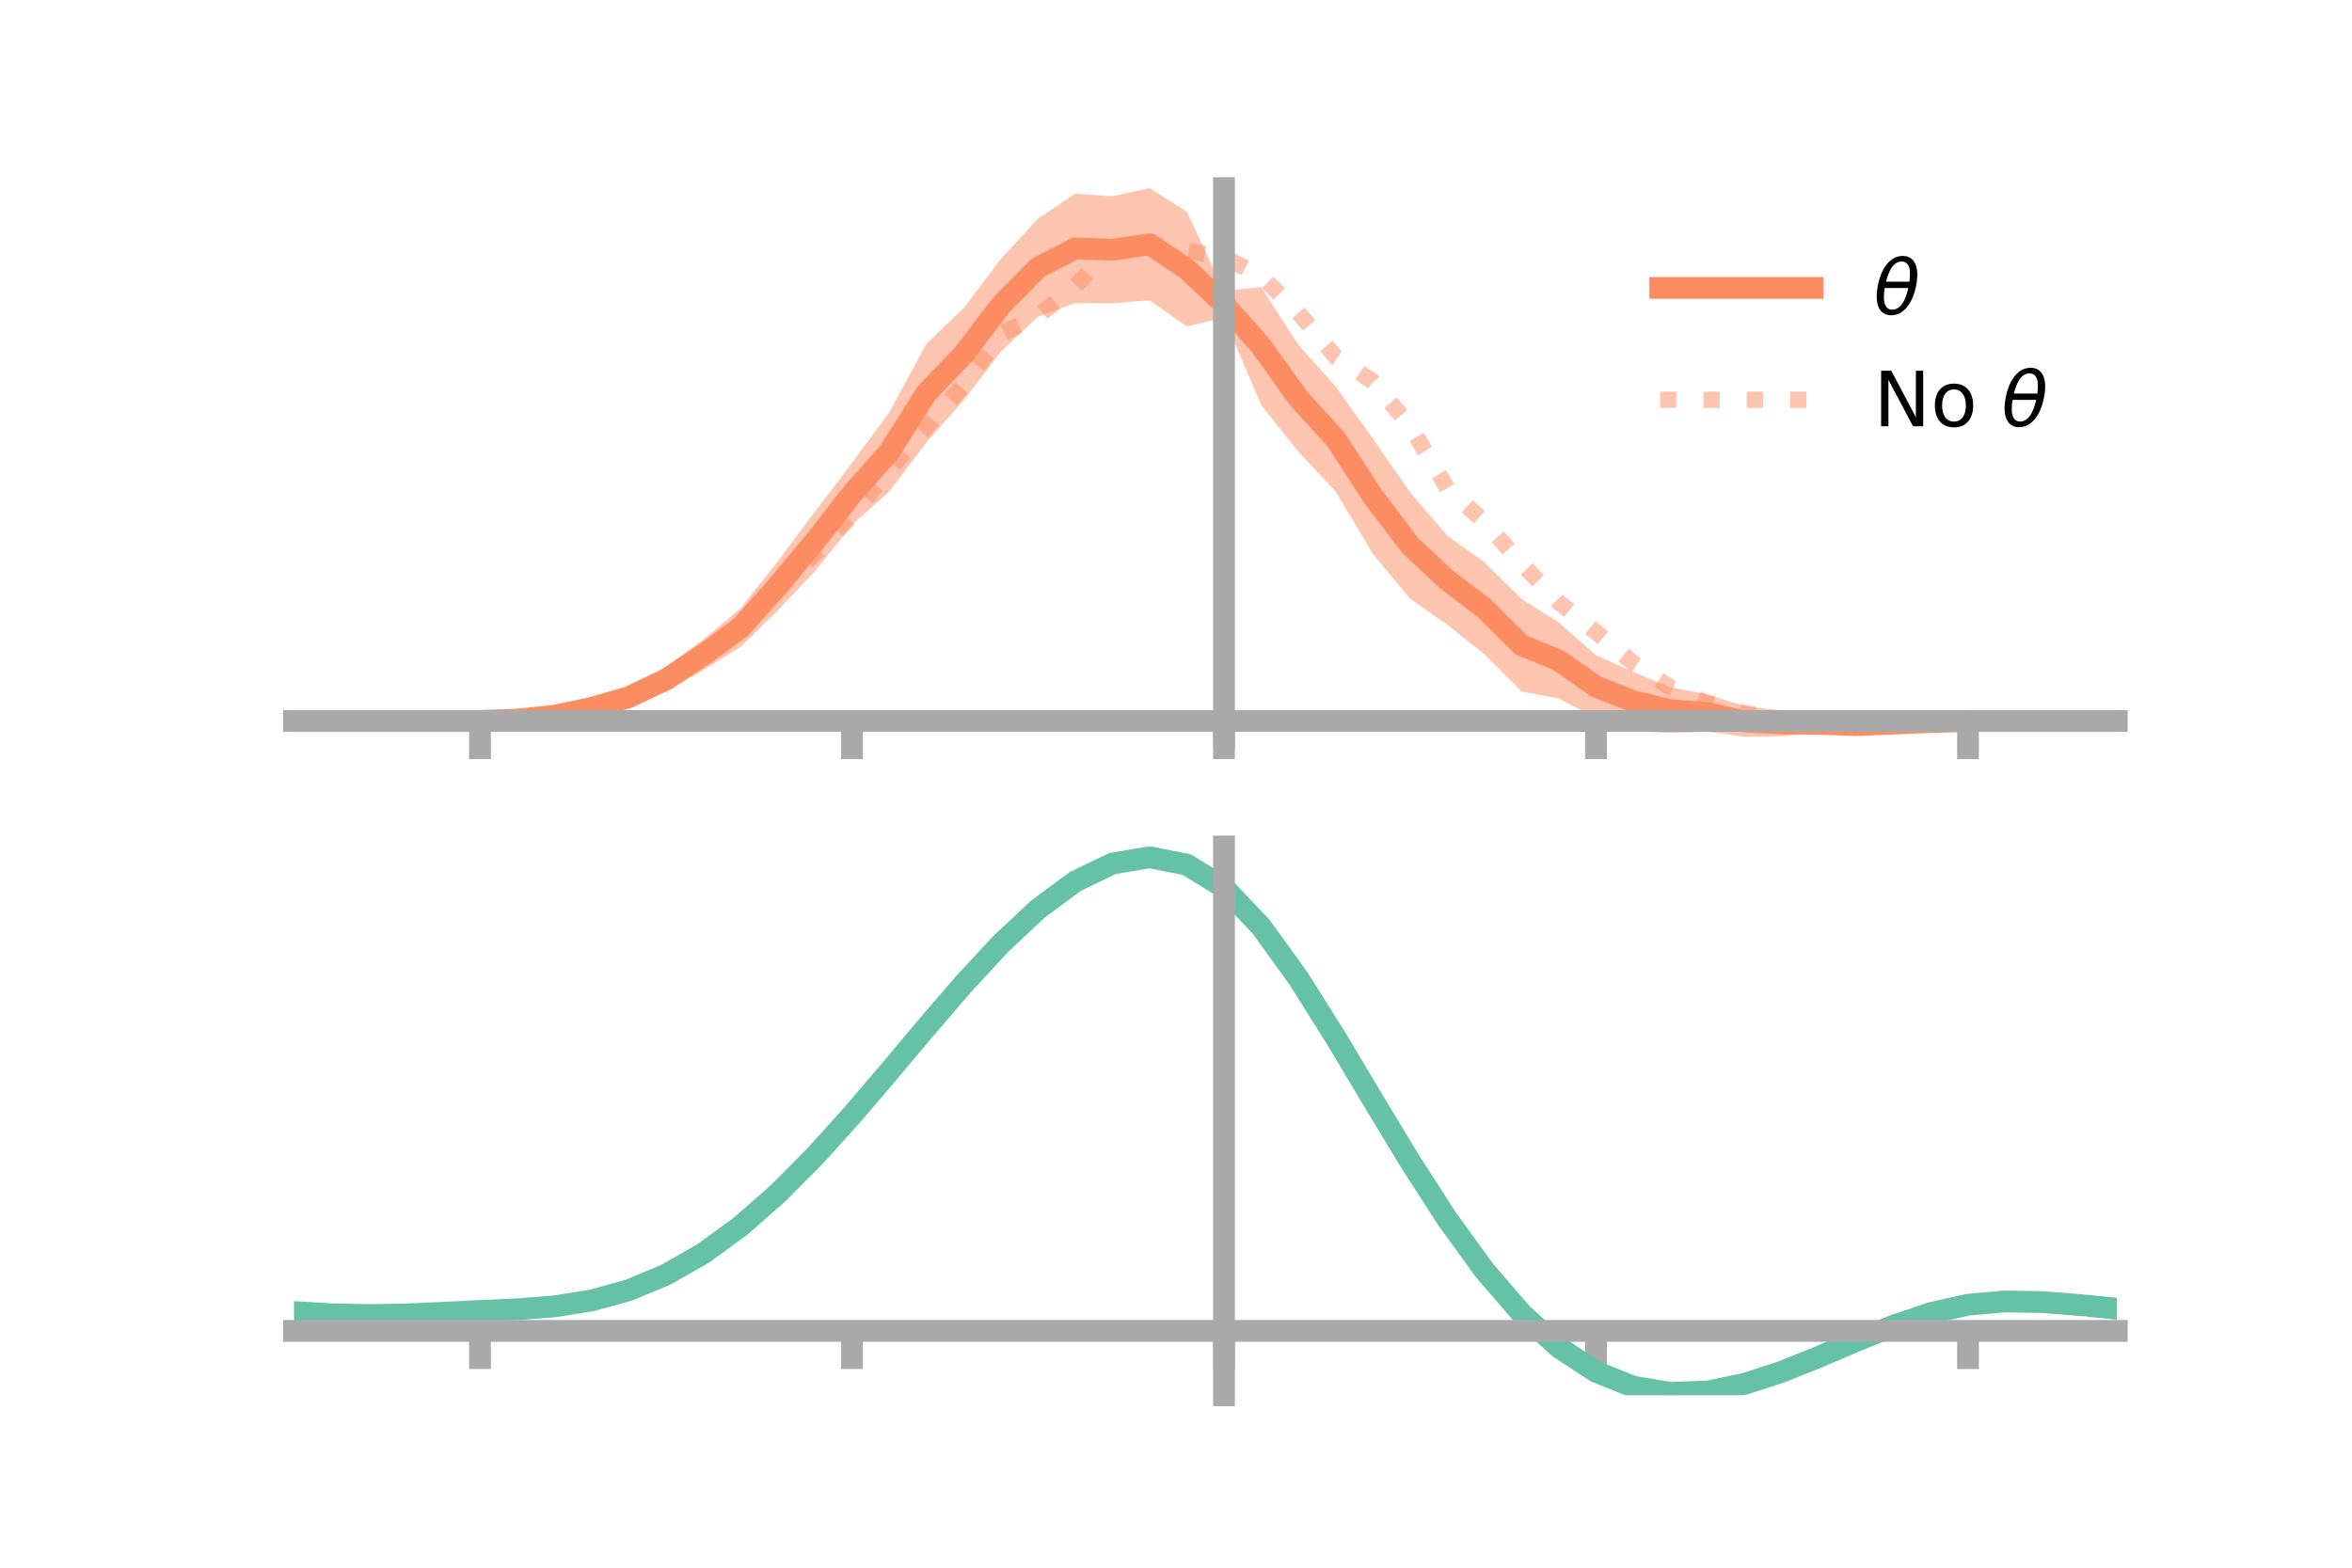 <?xml version="1.0" encoding="utf-8" standalone="no"?>
<!DOCTYPE svg PUBLIC "-//W3C//DTD SVG 1.1//EN"
  "http://www.w3.org/Graphics/SVG/1.1/DTD/svg11.dtd">
<!-- Created with matplotlib (https://matplotlib.org/) -->
<svg height="144pt" version="1.1" viewBox="0 0 216 144" width="216pt" xmlns="http://www.w3.org/2000/svg" xmlns:xlink="http://www.w3.org/1999/xlink">
 <defs>
  <style type="text/css">*{stroke-linecap:butt;stroke-linejoin:round;}</style>
 </defs>
 <g id="figure_1">
  <g id="patch_1">
   <path d="M 0 144 
L 216 144 
L 216 0 
L 0 0 
z
" style="fill:none;"/>
  </g>
  <g id="axes_1">
   <g id="patch_2">
    <path d="M 27 67.68 
L 194.4 67.68 
L 194.4 17.28 
L 27 17.28 
z
" style="fill:none;"/>
   </g>
   <g id="PolyCollection_1">
    <path clip-path="url(#pf262710e0f)" d="M 27 66.227 
L 27 66.227 
L 30.416 66.227 
L 33.833 66.227 
L 37.249 66.227 
L 40.665 66.227 
L 44.082 66.224 
L 47.498 65.983 
L 50.914 65.431 
L 54.331 64.402 
L 57.747 63.303 
L 61.163 61.252 
L 64.58 58.751 
L 67.996 55.897 
L 71.412 51.586 
L 74.829 47.015 
L 78.245 42.522 
L 81.661 37.89 
L 85.078 31.575 
L 88.494 28.311 
L 91.91 23.794 
L 95.327 20.09 
L 98.743 17.793 
L 102.159 18.03 
L 105.576 17.28 
L 108.992 19.441 
L 112.408 26.717 
L 115.824 26.376 
L 119.241 31.673 
L 122.657 35.498 
L 126.073 40.277 
L 129.49 45.202 
L 132.906 49.198 
L 136.322 51.643 
L 139.739 55.02 
L 143.155 57.169 
L 146.571 60.196 
L 149.988 61.717 
L 153.404 63.132 
L 156.82 63.79 
L 160.237 64.873 
L 163.653 65.274 
L 167.069 65.748 
L 170.486 65.986 
L 173.902 66.156 
L 177.318 66.212 
L 180.735 66.226 
L 184.151 66.227 
L 187.567 66.227 
L 190.984 66.227 
L 194.4 66.227 
L 194.4 66.227 
L 194.4 66.227 
L 190.984 66.227 
L 187.567 66.227 
L 184.151 66.227 
L 180.735 66.229 
L 177.318 66.432 
L 173.902 66.772 
L 170.486 67.225 
L 167.069 67.228 
L 163.653 67.632 
L 160.237 67.68 
L 156.82 67.209 
L 153.404 67.333 
L 149.988 67.115 
L 146.571 65.945 
L 143.155 64.164 
L 139.739 63.516 
L 136.322 60.093 
L 132.906 57.38 
L 129.49 54.982 
L 126.073 50.867 
L 122.657 45.128 
L 119.241 41.492 
L 115.824 37.211 
L 112.408 29.165 
L 108.992 29.986 
L 105.576 27.59 
L 102.159 27.852 
L 98.743 27.841 
L 95.327 29.089 
L 91.91 32.313 
L 88.494 36.779 
L 85.078 40.634 
L 81.661 45.155 
L 78.245 48.214 
L 74.829 52.482 
L 71.412 56.106 
L 67.996 59.438 
L 64.58 61.562 
L 61.163 63.565 
L 57.747 64.777 
L 54.331 65.652 
L 50.914 66.064 
L 47.498 66.213 
L 44.082 66.227 
L 40.665 66.227 
L 37.249 66.227 
L 33.833 66.227 
L 30.416 66.227 
L 27 66.227 
z
" style="fill:#fc8d62;fill-opacity:0.5;"/>
   </g>
   <g id="matplotlib.axis_1">
    <g id="xtick_1">
     <g id="line2d_1">
      <defs>
       <path d="M 0 0 
L 0 3.5 
" id="m2154aeb6f3" style="stroke:#a9a9a9;stroke-width:2;"/>
      </defs>
      <g>
       <use style="fill:#a9a9a9;stroke:#a9a9a9;stroke-width:2;" x="44.082" xlink:href="#m2154aeb6f3" y="66.227"/>
      </g>
     </g>
    </g>
    <g id="xtick_2">
     <g id="line2d_2">
      <g>
       <use style="fill:#a9a9a9;stroke:#a9a9a9;stroke-width:2;" x="78.245" xlink:href="#m2154aeb6f3" y="66.227"/>
      </g>
     </g>
    </g>
    <g id="xtick_3">
     <g id="line2d_3">
      <g>
       <use style="fill:#a9a9a9;stroke:#a9a9a9;stroke-width:2;" x="112.408" xlink:href="#m2154aeb6f3" y="66.227"/>
      </g>
     </g>
    </g>
    <g id="xtick_4">
     <g id="line2d_4">
      <g>
       <use style="fill:#a9a9a9;stroke:#a9a9a9;stroke-width:2;" x="146.571" xlink:href="#m2154aeb6f3" y="66.227"/>
      </g>
     </g>
    </g>
    <g id="xtick_5">
     <g id="line2d_5">
      <g>
       <use style="fill:#a9a9a9;stroke:#a9a9a9;stroke-width:2;" x="180.735" xlink:href="#m2154aeb6f3" y="66.227"/>
      </g>
     </g>
    </g>
   </g>
   <g id="matplotlib.axis_2"/>
   <g id="line2d_6">
    <path clip-path="url(#pf262710e0f)" d="M 27 66.227 
L 30.416 66.227 
L 33.833 66.227 
L 37.249 66.227 
L 40.665 66.227 
L 44.082 66.226 
L 47.498 66.098 
L 50.914 65.748 
L 54.331 65.027 
L 57.747 64.04 
L 61.163 62.409 
L 64.58 60.156 
L 67.996 57.667 
L 71.412 53.846 
L 74.829 49.748 
L 78.245 45.368 
L 81.661 41.523 
L 85.078 36.104 
L 88.494 32.545 
L 91.91 28.054 
L 95.327 24.59 
L 98.743 22.817 
L 102.159 22.941 
L 105.576 22.435 
L 108.992 24.713 
L 112.408 27.941 
L 115.824 31.793 
L 119.241 36.582 
L 122.657 40.313 
L 126.073 45.572 
L 129.49 50.092 
L 132.906 53.289 
L 136.322 55.868 
L 139.739 59.268 
L 143.155 60.667 
L 146.571 63.07 
L 149.988 64.416 
L 153.404 65.232 
L 156.82 65.499 
L 160.237 66.277 
L 163.653 66.453 
L 167.069 66.488 
L 170.486 66.606 
L 173.902 66.464 
L 177.318 66.322 
L 180.735 66.228 
L 184.151 66.227 
L 187.567 66.227 
L 190.984 66.227 
L 194.4 66.227 
" style="fill:none;stroke:#fc8d62;stroke-linecap:square;stroke-width:2;"/>
   </g>
   <g id="line2d_7">
    <path clip-path="url(#pf262710e0f)" d="M 27 66.227 
L 30.416 66.227 
L 33.833 66.227 
L 37.249 66.227 
L 40.665 66.227 
L 44.082 66.226 
L 47.498 66.144 
L 50.914 65.731 
L 54.331 65.095 
L 57.747 63.851 
L 61.163 62.355 
L 64.58 60.129 
L 67.996 57.321 
L 71.412 54.181 
L 74.829 50.878 
L 78.245 47.33 
L 81.661 43.175 
L 85.078 39.2 
L 88.494 35.383 
L 91.91 30.668 
L 95.327 29.006 
L 98.743 26.291 
L 102.159 22.68 
L 105.576 22.435 
L 108.992 23.019 
L 112.408 23.623 
L 115.824 25.353 
L 119.241 28.716 
L 122.657 32.78 
L 126.073 35.046 
L 129.49 39.115 
L 132.906 44.846 
L 136.322 47.93 
L 139.739 51.781 
L 143.155 55.322 
L 146.571 58.059 
L 149.988 60.892 
L 153.404 63.145 
L 156.82 64.588 
L 160.237 65.51 
L 163.653 66.06 
L 167.069 66.474 
L 170.486 66.446 
L 173.902 66.446 
L 177.318 66.273 
L 180.735 66.228 
L 184.151 66.227 
L 187.567 66.227 
L 190.984 66.227 
L 194.4 66.227 
" style="fill:none;stroke:#fc8d62;stroke-dasharray:1.5,2.475;stroke-dashoffset:0;stroke-opacity:0.5;stroke-width:1.5;"/>
   </g>
   <g id="patch_3">
    <path d="M 112.408 67.68 
L 112.408 17.28 
" style="fill:none;stroke:#a9a9a9;stroke-linecap:square;stroke-linejoin:miter;stroke-width:2;"/>
   </g>
   <g id="patch_4">
    <path d="M 194.4 67.68 
L 194.4 17.28 
" style="fill:none;"/>
   </g>
   <g id="patch_5">
    <path d="M 27 66.227 
L 194.4 66.227 
" style="fill:none;stroke:#a9a9a9;stroke-linecap:square;stroke-linejoin:miter;stroke-width:2;"/>
   </g>
   <g id="patch_6">
    <path d="M 27 17.28 
L 194.4 17.28 
" style="fill:none;"/>
   </g>
   <g id="legend_1">
    <g id="line2d_8">
     <path d="M 152.47 26.449 
L 166.47 26.449 
" style="fill:none;stroke:#fc8d62;stroke-linecap:square;stroke-width:2;"/>
    </g>
    <g id="line2d_9"/>
    <g id="text_1">
     <!-- $\theta$ -->
     <g transform="translate(172.07 28.899)scale(0.07 -0.07)">
      <defs>
       <path d="M 45.516 34.672 
L 14.453 34.672 
Q 12.359 20.062 14.5 13.875 
Q 17.188 6.25 24.469 6.25 
Q 31.781 6.25 37.359 13.922 
Q 42.234 20.656 45.516 34.672 
z
M 47.016 42.969 
Q 48.344 56.844 46.625 61.719 
Q 43.953 69.438 36.766 69.438 
Q 29.297 69.438 23.828 61.812 
Q 19.531 55.672 16.156 42.969 
z
M 38.188 76.766 
Q 49.906 76.766 54.594 66.406 
Q 59.281 56.109 55.719 37.844 
Q 52.203 19.625 43.453 9.281 
Q 34.766 -1.125 23.047 -1.125 
Q 11.281 -1.125 6.641 9.281 
Q 2 19.625 5.516 37.844 
Q 9.078 56.109 17.719 66.406 
Q 26.422 76.766 38.188 76.766 
z
" id="DejaVuSans-Oblique-952"/>
      </defs>
      <use transform="translate(0 0.234)" xlink:href="#DejaVuSans-Oblique-952"/>
     </g>
    </g>
    <g id="line2d_10">
     <path d="M 152.47 36.724 
L 166.47 36.724 
" style="fill:none;stroke:#fc8d62;stroke-dasharray:1.5,2.475;stroke-dashoffset:0;stroke-opacity:0.5;stroke-width:1.5;"/>
    </g>
    <g id="line2d_11"/>
    <g id="text_2">
     <!-- No $\theta$ -->
     <g transform="translate(172.07 39.174)scale(0.07 -0.07)">
      <defs>
       <path d="M 9.812 72.906 
L 23.094 72.906 
L 55.422 11.922 
L 55.422 72.906 
L 64.984 72.906 
L 64.984 0 
L 51.703 0 
L 19.391 60.984 
L 19.391 0 
L 9.812 0 
z
" id="DejaVuSans-78"/>
       <path d="M 30.609 48.391 
Q 23.391 48.391 19.188 42.75 
Q 14.984 37.109 14.984 27.297 
Q 14.984 17.484 19.156 11.844 
Q 23.344 6.203 30.609 6.203 
Q 37.797 6.203 41.984 11.859 
Q 46.188 17.531 46.188 27.297 
Q 46.188 37.016 41.984 42.703 
Q 37.797 48.391 30.609 48.391 
z
M 30.609 56 
Q 42.328 56 49.016 48.375 
Q 55.719 40.766 55.719 27.297 
Q 55.719 13.875 49.016 6.219 
Q 42.328 -1.422 30.609 -1.422 
Q 18.844 -1.422 12.172 6.219 
Q 5.516 13.875 5.516 27.297 
Q 5.516 40.766 12.172 48.375 
Q 18.844 56 30.609 56 
z
" id="DejaVuSans-111"/>
       <path id="DejaVuSans-32"/>
      </defs>
      <use transform="translate(0 0.234)" xlink:href="#DejaVuSans-78"/>
      <use transform="translate(74.805 0.234)" xlink:href="#DejaVuSans-111"/>
      <use transform="translate(135.986 0.234)" xlink:href="#DejaVuSans-32"/>
      <use transform="translate(167.773 0.234)" xlink:href="#DejaVuSans-Oblique-952"/>
     </g>
    </g>
   </g>
  </g>
  <g id="axes_2">
   <g id="patch_7">
    <path d="M 27 128.16 
L 194.4 128.16 
L 194.4 77.76 
L 27 77.76 
z
" style="fill:none;"/>
   </g>
   <g id="PolyCollection_2">
    <path clip-path="url(#p6a79356f31)" d="M 27 120.558 
L 27 120.476 
L 30.416 120.691 
L 33.833 120.766 
L 37.249 120.703 
L 40.665 120.546 
L 44.082 120.366 
L 47.498 120.208 
L 50.914 119.934 
L 54.331 119.383 
L 57.747 118.429 
L 61.163 116.982 
L 64.58 114.99 
L 67.996 112.444 
L 71.412 109.377 
L 74.829 105.856 
L 78.245 101.982 
L 81.661 97.883 
L 85.078 93.716 
L 88.494 89.653 
L 91.91 85.885 
L 95.327 82.611 
L 98.743 80.032 
L 102.159 78.35 
L 105.576 77.76 
L 108.992 78.449 
L 112.408 80.584 
L 115.824 84.244 
L 119.241 89.049 
L 122.657 94.561 
L 126.073 100.372 
L 129.49 106.122 
L 132.906 111.513 
L 136.322 116.309 
L 139.739 120.342 
L 143.155 123.51 
L 146.571 125.775 
L 149.988 127.158 
L 153.404 127.731 
L 156.82 127.605 
L 160.237 126.917 
L 163.653 125.817 
L 167.069 124.468 
L 170.486 123.032 
L 173.902 121.668 
L 177.318 120.528 
L 180.735 119.762 
L 184.151 119.467 
L 187.567 119.533 
L 190.984 119.808 
L 194.4 120.158 
L 194.4 120.264 
L 194.4 120.264 
L 190.984 119.938 
L 187.567 119.679 
L 184.151 119.621 
L 180.735 119.922 
L 177.318 120.701 
L 173.902 121.874 
L 170.486 123.288 
L 167.069 124.778 
L 163.653 126.176 
L 160.237 127.312 
L 156.82 128.023 
L 153.404 128.16 
L 149.988 127.597 
L 146.571 126.239 
L 143.155 124.032 
L 139.739 120.962 
L 136.322 117.065 
L 132.906 112.434 
L 129.49 107.224 
L 126.073 101.66 
L 122.657 96.029 
L 119.241 90.681 
L 115.824 86.015 
L 112.408 82.46 
L 108.992 80.39 
L 105.576 79.723 
L 102.159 80.291 
L 98.743 81.909 
L 95.327 84.385 
L 91.91 87.522 
L 88.494 91.125 
L 85.078 95.004 
L 81.661 98.978 
L 78.245 102.881 
L 74.829 106.569 
L 71.412 109.92 
L 67.996 112.842 
L 64.58 115.274 
L 61.163 117.188 
L 57.747 118.591 
L 54.331 119.522 
L 50.914 120.06 
L 47.498 120.323 
L 44.082 120.469 
L 40.665 120.632 
L 37.249 120.772 
L 33.833 120.823 
L 30.416 120.754 
L 27 120.558 
z
" style="fill:#66c2a5;fill-opacity:0.5;"/>
   </g>
   <g id="matplotlib.axis_3">
    <g id="xtick_6">
     <g id="line2d_12">
      <g>
       <use style="fill:#a9a9a9;stroke:#a9a9a9;stroke-width:2;" x="44.082" xlink:href="#m2154aeb6f3" y="122.25"/>
      </g>
     </g>
    </g>
    <g id="xtick_7">
     <g id="line2d_13">
      <g>
       <use style="fill:#a9a9a9;stroke:#a9a9a9;stroke-width:2;" x="78.245" xlink:href="#m2154aeb6f3" y="122.25"/>
      </g>
     </g>
    </g>
    <g id="xtick_8">
     <g id="line2d_14">
      <g>
       <use style="fill:#a9a9a9;stroke:#a9a9a9;stroke-width:2;" x="112.408" xlink:href="#m2154aeb6f3" y="122.25"/>
      </g>
     </g>
    </g>
    <g id="xtick_9">
     <g id="line2d_15">
      <g>
       <use style="fill:#a9a9a9;stroke:#a9a9a9;stroke-width:2;" x="146.571" xlink:href="#m2154aeb6f3" y="122.25"/>
      </g>
     </g>
    </g>
    <g id="xtick_10">
     <g id="line2d_16">
      <g>
       <use style="fill:#a9a9a9;stroke:#a9a9a9;stroke-width:2;" x="180.735" xlink:href="#m2154aeb6f3" y="122.25"/>
      </g>
     </g>
    </g>
   </g>
   <g id="matplotlib.axis_4"/>
   <g id="line2d_17">
    <path clip-path="url(#p6a79356f31)" d="M 27 120.517 
L 30.416 120.722 
L 33.833 120.794 
L 37.249 120.737 
L 40.665 120.589 
L 44.082 120.417 
L 47.498 120.266 
L 50.914 119.997 
L 54.331 119.452 
L 57.747 118.51 
L 61.163 117.085 
L 64.58 115.132 
L 67.996 112.643 
L 71.412 109.649 
L 74.829 106.212 
L 78.245 102.431 
L 81.661 98.43 
L 85.078 94.36 
L 88.494 90.389 
L 91.91 86.704 
L 95.327 83.498 
L 98.743 80.971 
L 102.159 79.321 
L 105.576 78.742 
L 108.992 79.419 
L 112.408 81.522 
L 115.824 85.129 
L 119.241 89.865 
L 122.657 95.295 
L 126.073 101.016 
L 129.49 106.673 
L 132.906 111.973 
L 136.322 116.687 
L 139.739 120.652 
L 143.155 123.771 
L 146.571 126.007 
L 149.988 127.377 
L 153.404 127.945 
L 156.82 127.814 
L 160.237 127.114 
L 163.653 125.997 
L 167.069 124.623 
L 170.486 123.16 
L 173.902 121.771 
L 177.318 120.614 
L 180.735 119.842 
L 184.151 119.544 
L 187.567 119.606 
L 190.984 119.873 
L 194.4 120.211 
" style="fill:none;stroke:#66c2a5;stroke-linecap:square;stroke-width:2;"/>
   </g>
   <g id="patch_8">
    <path d="M 112.408 128.16 
L 112.408 77.76 
" style="fill:none;stroke:#a9a9a9;stroke-linecap:square;stroke-linejoin:miter;stroke-width:2;"/>
   </g>
   <g id="patch_9">
    <path d="M 194.4 128.16 
L 194.4 77.76 
" style="fill:none;"/>
   </g>
   <g id="patch_10">
    <path d="M 27 122.25 
L 194.4 122.25 
" style="fill:none;stroke:#a9a9a9;stroke-linecap:square;stroke-linejoin:miter;stroke-width:2;"/>
   </g>
   <g id="patch_11">
    <path d="M 27 77.76 
L 194.4 77.76 
" style="fill:none;"/>
   </g>
  </g>
 </g>
 <defs>
  <clipPath id="pf262710e0f">
   <rect height="50.4" width="167.4" x="27" y="17.28"/>
  </clipPath>
  <clipPath id="p6a79356f31">
   <rect height="50.4" width="167.4" x="27" y="77.76"/>
  </clipPath>
 </defs>
</svg>
